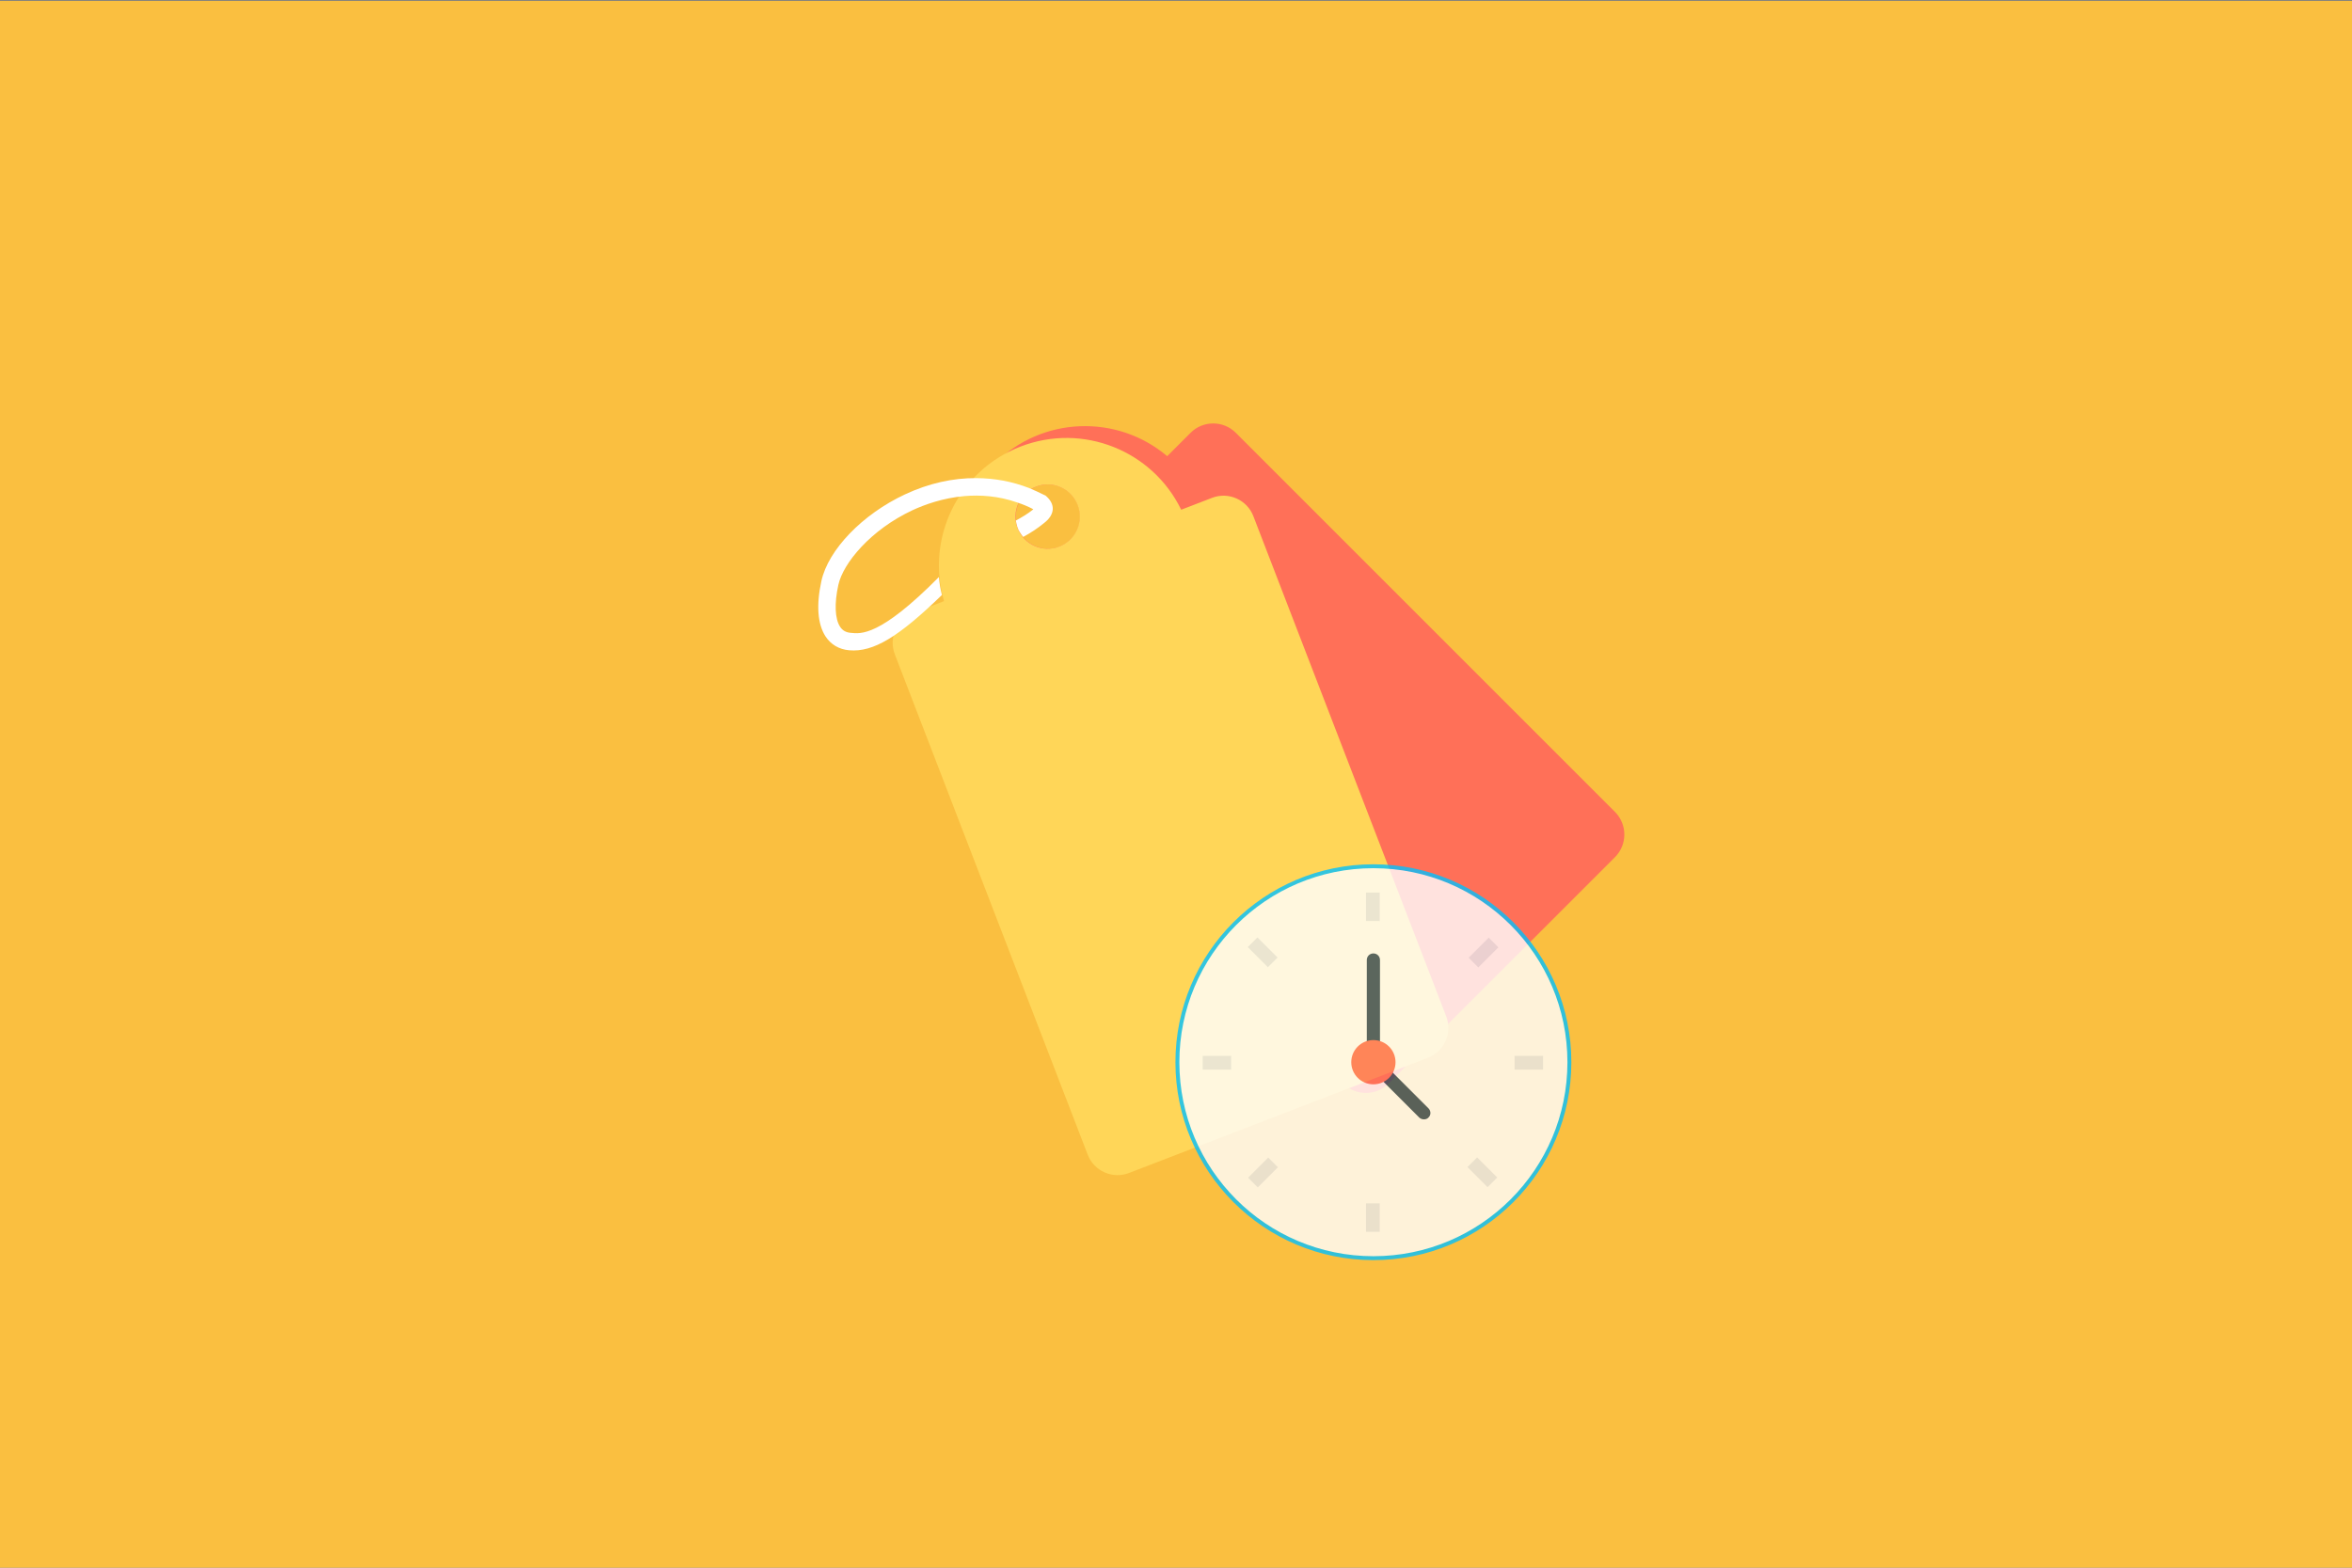 <?xml version="1.0" encoding="UTF-8" standalone="no"?><!DOCTYPE svg PUBLIC "-//W3C//DTD SVG 1.1//EN" "http://www.w3.org/Graphics/SVG/1.1/DTD/svg11.dtd"><svg width="100%" height="100%" viewBox="0 0 300 200" version="1.1" xmlns="http://www.w3.org/2000/svg" xmlns:xlink="http://www.w3.org/1999/xlink" xml:space="preserve" style="fill-rule:evenodd;clip-rule:evenodd;stroke-linejoin:round;stroke-miterlimit:1.414;"><rect x="0" y="0" width="300" height="200" fill="#808080" stroke="none"/><g id="Layer1"><rect x="-0.191" y="0.113" width="300.234" height="199.929" style="fill:#fabf40;"/><g><path d="M206.008,103.595l-48.391,-48.391c-1.577,-1.577 -4.169,-1.577 -5.745,0l-2.993,2.993c-6.386,-5.398 -15.953,-5.104 -21.991,0.935c-6.039,6.039 -6.333,15.605 -0.936,21.991l-2.992,2.993c-1.577,1.576 -1.577,4.168 0,5.745l48.391,48.391c1.577,1.577 4.168,1.577 5.745,0l28.885,-28.885c1.603,-1.603 1.603,-4.169 0.027,-5.772Zm-75.246,-34.79c-1.603,-1.604 -1.603,-4.195 0,-5.799c1.603,-1.603 4.195,-1.603 5.798,0c1.604,1.604 1.604,4.195 0,5.799c-1.603,1.603 -4.195,1.603 -5.798,0Z" style="fill:#ff7058;fill-rule:nonzero;"/><path d="M184.476,129.695l-24.613,-63.857c-0.801,-2.081 -3.171,-3.132 -5.251,-2.33l-3.949,1.522c-3.649,-7.523 -12.513,-11.133 -20.482,-8.062c-7.968,3.071 -12.116,11.696 -9.772,19.723l-3.949,1.522c-2.08,0.802 -3.131,3.171 -2.33,5.251l24.613,63.857c0.801,2.081 3.171,3.132 5.251,2.33l38.117,-14.691c2.115,-0.816 3.156,-3.161 2.365,-5.265Zm-54.675,-62.314c-0.816,-2.116 0.235,-4.485 2.351,-5.3c2.116,-0.816 4.485,0.235 5.3,2.351c0.816,2.116 -0.235,4.485 -2.351,5.3c-2.116,0.816 -4.485,-0.235 -5.3,-2.351Z" style="fill:#ffd658;fill-rule:nonzero;"/><path d="M120.142,75.906c-0.223,-0.893 -0.3,-1.397 -0.387,-2.288c-7.581,7.669 -10.004,7.238 -11.235,7.118c-0.618,-0.048 -1.056,-0.303 -1.366,-0.777c-0.662,-1.012 -0.745,-2.968 -0.221,-5.343c0.606,-2.767 4.118,-7.028 9.443,-9.518c1.541,-0.715 3.876,-1.565 6.629,-1.808c2.056,-0.171 4.345,-0.02 6.712,0.803c0.689,0.226 1.394,0.51 2.083,0.872c-0.032,0.021 -0.063,0.041 -0.069,0.068c-0.686,0.539 -1.358,0.942 -2.159,1.375c0.09,0.483 0.204,1.055 0.52,1.503c0.124,0.19 0.258,0.418 0.414,0.587c0.921,-0.49 1.818,-1.076 2.641,-1.75c0.39,-0.301 0.766,-0.659 0.98,-1.16c0.256,-0.574 0.188,-1.162 -0.164,-1.699c-0.165,-0.253 -0.368,-0.46 -0.529,-0.602l-0.094,-0.075l-0.125,-0.053c-0.642,-0.325 -1.315,-0.63 -1.968,-0.903c-2.147,-0.831 -4.381,-1.243 -6.671,-1.258c-3.023,-0.032 -6.116,0.659 -9.142,2.074c-5.414,2.526 -9.803,7.068 -10.666,11.064c-0.666,3.055 -0.488,5.467 0.52,7.043c0.683,1.044 1.725,1.671 3.04,1.782c3.084,0.263 6.302,-1.711 11.814,-7.055Z" style="fill:#fff;fill-rule:nonzero;"/></g><g><g opacity="0.8"><circle cx="175.178" cy="135.512" r="25" style="fill:#fff;stroke:#00c1ff;stroke-width:0.5px;"/><rect x="174.237" y="113.872" width="1.747" height="3.629" style="fill:#e6e9ee;"/><rect x="174.237" y="153.523" width="1.747" height="3.629" style="fill:#e6e9ee;"/><rect x="193.188" y="134.706" width="3.629" height="1.747" style="fill:#e6e9ee;"/><rect x="153.403" y="134.706" width="3.629" height="1.747" style="fill:#e6e9ee;"/><path d="M191.124,120.855l-1.235,-1.236l-2.566,2.566l1.235,1.236l2.566,-2.566Z" style="fill:#e6e9ee;"/><path d="M162.999,148.916l-1.236,-1.235l-2.566,2.566l1.235,1.235l2.567,-2.566Z" style="fill:#e6e9ee;"/><path d="M189.741,151.458l1.236,-1.236l-2.567,-2.566l-1.235,1.236l2.566,2.566Z" style="fill:#e6e9ee;"/><path d="M161.72,123.393l1.236,-1.236l-2.566,-2.566l-1.236,1.236l2.566,2.566Z" style="fill:#e6e9ee;"/><path d="M175.178,136.352c-0.471,0 -0.841,-0.369 -0.841,-0.84l0,-13.037c0,-0.471 0.37,-0.84 0.841,-0.84c0.47,0 0.84,0.369 0.84,0.84l0,13.037c0,0.471 -0.37,0.84 -0.84,0.84Z" style="fill:#324a5e;fill-rule:nonzero;"/><path d="M181.629,142.804c-0.201,0 -0.437,-0.067 -0.605,-0.235l-6.451,-6.452c-0.336,-0.336 -0.336,-0.874 0,-1.176c0.336,-0.336 0.873,-0.336 1.176,0l6.451,6.452c0.336,0.336 0.336,0.873 0,1.176c-0.134,0.168 -0.369,0.235 -0.571,0.235Z" style="fill:#324a5e;fill-rule:nonzero;"/><circle cx="175.178" cy="135.512" r="2.823" style="fill:#ff7058;"/></g></g></g></svg>